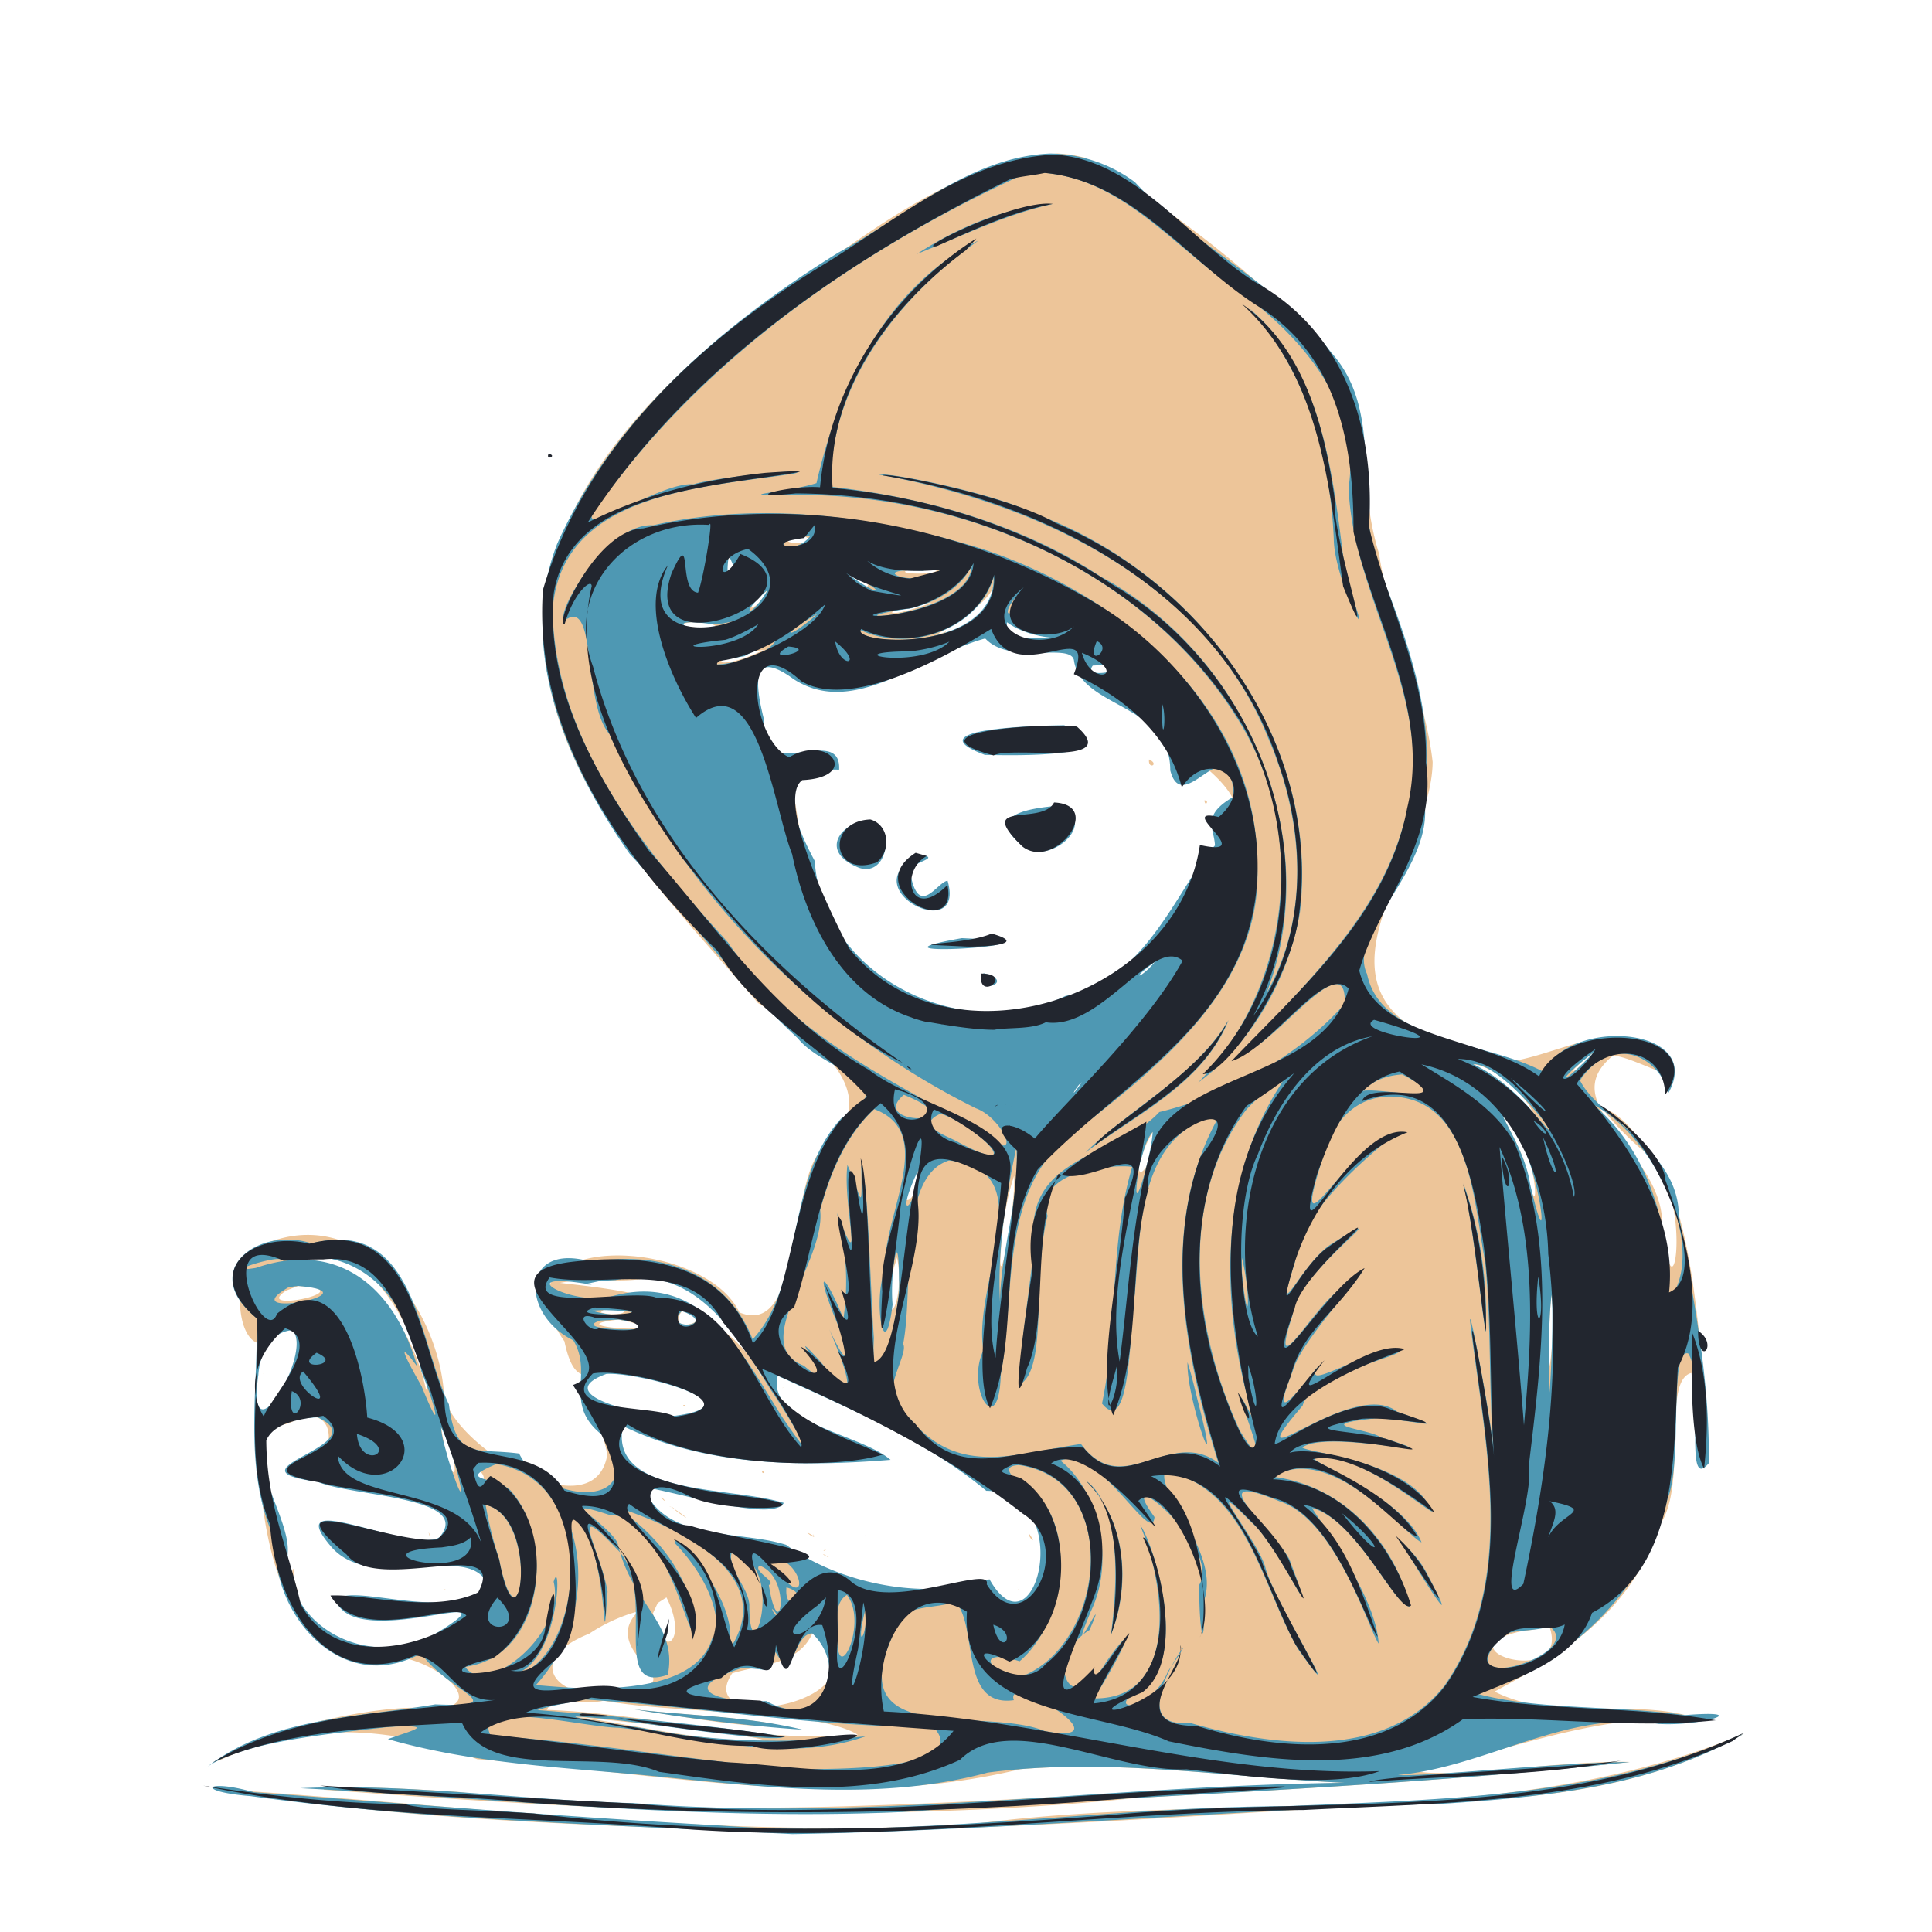 <svg xmlns="http://www.w3.org/2000/svg" viewBox="0 0 52.917 52.917" height="200" width="200"><path d="M28.966 4.202c-3.303.332-5.82 2.77-8.513 4.465-2.89 2.258-5.983 5.484-5.514 9.454.524 3.805 3.457 6.578 5.822 9.351 1.508.953 3.764 2.557 1.62 4.172-.738 1.125-.478 4.982-2.128 4.303-1.007-2.125-6.955-2.28-4.794.79.274 1.301.698.92 1.543.789.566-.053 1.135.176 1.634.48.853-.042 1.286.882.188.9-.708.054-1.458-.227-1.987-.327-1.052-.626-.356.352-.203 1.265-.357 2.105-4.18-.192-4.47-1.609-.125-2.321-2.125-5.138-4.715-4.24-1.504.597-.873 4.154.429 2.254.62.511.226 1.288-.128 1.785-.277.41-.434 1.406.466.78 1.115-.227.858 1.08.386 1.493.58.508 1.343.282 2.036.522.583.268 1.997.408 1.56 1.31-.702.377-1.431.275-2.074.07-.585-.268-1.191-.148-.426.313a4.313 4.313 0 0 0 2.09-.026c.759-.28 1.887.343 1.554 1.06-.419.316-.268.73-.7.96-.243.578-1.216.515-1.52.735-1.001.013-1.897.118-2.574-.623-.483-.541-.268-1.112-.664-1.69-.174-.588-.147-.802-.368-1.441-.159-.407-.464-1.164-.19-1.357-.295-.824.036-2.243-.28-.404.168 2.154.455 5.244 3.032 5.774 1.167-.723 4.046 1.484 1.422 1.266-1.75-.043-5.065.886-5.53 1.464 2.322-1.127 4.801-.97 7.101-.055 4.938.352 9.963 1.463 14.879.272 2.966-.236 5.92.234 8.878.373-8.084.246-16.193 1.25-24.267.25-.985-.07-3.799-.21-3.688-.06 7.398.554 14.842.986 22.243.226 4.514-.25 9.03-.497 13.526-.986-1.773-.053-4.92.46-5.84.252 2.595-.569 5.16-1.684 7.869-1.38-1.828-.703-4.004.081-5.735-.8 1.844-.99 3.803-2.248 4.462-4.48.883-1.062.082-4.033.928-4.247.106.891.382 3.663.396 1.143-.134-2.069-.451-5.768-1.3-6.66.846.976.425 4.29.104 1.526.09-2.081-3.05-3.322-1.34-4.706.766.09 2.385 1.187 1.028-.23-1.8-1.09-3.952 1.6-5.923-.218-3.66-1.591-.072-5.006-.051-7.59-.217-1.954-1.183-3.758-1.47-5.716-.595-1.844-.174-4.018-1.43-5.594a30.333 30.333 0 0 0-6.644-5.246l-.356-.079-.374-.033ZM43.863 30.32c.557.789 2.122 2.116.79.572-.22-.242-.479-.455-.79-.572zM8.146 43.592c.042.054-.075-.265 0 0zm.001.006c0 .019.012.002 0 0zm13.865-28.92c.661.281-1.225.231 0 0zm1.575.478c.315-.005-.003.46 0 0zm-3.624.068c.481.63-.252 1.235 0 0zm5.58.302c.67.3-1.993.185 0 0zm-2.295.22c.85.27.528.542 0 0zm3.968.08c.113 1.086-1.1 1.377.43 1.015 1.637.807 2.952.833 3.598 2.561 1.049 1.51 3.8 2.115 2.19 4.359-.443 1.545-2.814 2.034-.609 2.872-.924 1.376-2.298 2.665-3.442 3.964-1.94 1.837-2.688-2.343-.622-2.972-1.96.49-3.938.19-5.282-1.238-1.592-1.432-1.548-4.38-1.951-5.572-2.15-.868-.496-4.303 1.264-2.255 1.022.608 3.374-1.415 3.094-1.253-.997.427 1.616-.81 1.33-1.482zm-.978 1.382.385-.163zm2.523 10.417c.722-.171 1.23-.543.22-.12zm-7.74-11.45c-.333.63-.81.617 0 0zm4.496.335c-1.431.531-1.456.175 0 0zm-6.263.512c1.35.354-1.765.097 0 0zm4.87.443c.018-.018.392.027 0 0zm5.019.143.049.018zm-3.624.017-.054.063zm-4.601.175c-1.261.631-1.81.25 0 0zm8.555.076.066.021zm.167.072.075.034zm-8.473.453.047.015zm2.252.452-.05.04zm-2.834.51.004.01zm.285.828.02.021zm10.602.61c-.035.29.3.137 0 0zm-9.217.17-.024.026zm-.313.232-.05.04zm10.655.088-.02.017zm1.002.431-.077.06zm-.61.2c.017.198.148-.005 0 0zM22.98 23.655l.043.085zm-.708.04-.072.215zm-.032.372c.015.194.012.153 0 0zm.5 1.062.017.098zm9.534.116c-.035.206-.024.142 0 0zm-.372.858-.027.028zm-7.357.34.092.008zm5.939.518-.066.025zm-.17.065c-.217.093-.162.07 0 0zm-.178.048c-.151.014-.016.046 0 0zm-.48.191-.046.026zm-.111.119-.043.017zm-.474.253.019.005zm-.986.564-.034.05zm-.035.052-.018.092zm15.613.557c-.552.645-.97.757 0 0zm-3.32.337c1.1.114 2.455 2.378.9.582a4.06 4.06 0 0 0-.9-.582zm-12.78.9.012.05zm2.011.068.082.006zm11.596.479c.96.48 1.107 3.782.56 1.172-.152-.407-.364-.787-.56-1.172zm-13.324.01.024.042zm.121.155.004.072zm.256.102.004.021zm3.349.141c.103 1.072-.763 1.672-.159.306zm-6.434 1.072c.072.966-.786 1.15 0 0zm2.64.13c.04 1.147-.607 4.125-.291 1.279.06-.433.15-.863.29-1.278zm-19.114 2.19c1.986-.339 3.204 3.613 3.005 3.671-.39-1.862-1.874-3.83-3.987-3.57.323-.086.656-.052.982-.1zm15.905.046c.25 1.198-.4 2.25-.127.503.004-.172.09-.335.127-.503zm-6.78.556c1.495-.196 3.252 2.924 3.06 2.693-1.048-2.129-3.889-2.358-5.508-2.55.806-.163 1.647.023 2.448-.143zm-1.725.17.097.02zm-7.902.058c1.884.095-1.3.773-.328.128zm34.333.24c.133 1-.157 3.23-.061.991.007-.33.022-.662.061-.99zm-25.971.42c.944-.094.556.238-.072.064zm2.154.025c1.158.229-.507.708 0 0zm-1.743.235c2.222.423-1.909.215 0 0zm-9.287.216c-.067.064 0 .009 0 0zm-.486.483c-.036.032-.024.207 0 0zm14.043.704c.652.017.817.477 1.417.523.367.28 1.33.282 1.577.79.33.234.795.588 1.135.71.357.378.64.336 1.142.655.533.08 1.061.743 1.469 1.048.392.298.902.712.74 1.293.056.744-.442 1.92-1.317 1.437-.314-.362-.39-.774-.912-.436-.996.098-2.28.19-3.081-.153-.322-.136-.892-.353-1.216-.665-.823-.266-1.703-.536-2.501-.565-.845.025-1.257-.398-1.788-.844-.215-.477-.359-1.113-.914-1.428-.239-.29.015-1.333.628-.89 1.11.703 2.407.6 3.678.963.811-.083 1.608.112 2.384-.086-.935-.378-1.936-1.053-2.444-1.869-.049-.195-.416-.396.003-.483zm-.022.449c.053.096-.053-.179 0 0zm-4.714-.43-.033.017zm-9.26.048c-.006.013.011.004 0 0zm.71.177c-.015.017.003.007 0 0zm13.469.172.043.022zm-13.642.02c-.006.014-.003.018 0 0zm13.722.026c-.08.01-.02.012 0 0zm-4.436.083c-.011.005-.038.032 0 0zm6.024.174c.09.032.014-.007 0 0zm-3.577.094c.036.066.014.001 0 0zm-.188.027c-.009-.014-.067.025 0 0zm-11.71 0c-.053.078-.004.025 0 0zm13.968.04c.006.009.04.01 0 0zm-2.833.062c-.03.07.12-.03 0 0zm4.351.198c.064.028.017.004 0 0zm.265.086c-.019.04.03-.008 0 0zm-5.517.012c.023.013.106-.002 0 0zm.195.066c.007.009.04-.005 0 0zm.974.014c-.027.018.005.008 0 0zm-6.904.226c.637 1.18.34 2.055 0 0zm10.202.041c.016.015.084.018 0 0zm-5.32.06c-.076.09.04.021 0 0zm7.781.042c0 .006.018.008 0 0zm-15.73.078c-.01.026.01.03 0 0zm7.899.115c-.006.003-.009.028 0 0zm8.33.12c.03.032.012.004 0 0zm-2.102.1c.029.017.007-.007 0 0zm.227.132c.031.03.011-.004 0 0zm-.239.221c.005.006.03-.003 0 0zm-6.02.01c-.002.007.02.02 0 0zm-9.793.067c.003.013.024.043 0 0zm5.742.14c.562.402-.296.735 0 0zm13.536.065c.052.05.017.007 0 0zm-5.722.017c.014.11.104-.007 0 0zm-3.379.115c-.009.015.033.064 0 0zm.124.24c.01.043.008.007 0 0zm-8.408.013c.004.007.027.007 0 0zm1.434.166c.03.01.029 0 0 0zm7.47.172c.066.125.172.138 0 0zm.27.257c.18.157.108.06 0 0zm.044.03c-.008-.009-.052-.036 0 0zm.073.056c-.09-.006.709.493 0 0zm-.161-.085c.08.038.018-.003 0 0zm.044.012c-.006.006.014.008 0 0zm4.3.126c.006.012.01-.008 0 0zm-15.158.027c-.01.028.01.073 0 0zm10.509.013c-.006.008.028.039 0 0zm10.16.072c.013.04.01.007 0 0zm-9.427.018c-.001.01.012 0 0 0zm-11.147.281c-.002.018.035.048 0 0zm11.793.003c-.006.01.04-.003 0 0zm-.944.005c.008.004 0 .002 0 0zm.99.02c-.015.004-.002.003 0 0zm-10.294.072c.006.018.007-.002 0 0zm12.949.064c.116.137.345.172 0 0zm-10.373 0c.054.208.042.042 0 0zm16.432.01c.001.151.262.366 0 0zm-5.906.038c.005.035.1.12 0 0zm1.449.027c-.03.01-.003.009 0 0zm-4.568.068c.002.012.063.032 0 0zm.467.037c.005.009.078.022 0 0zm.624.046c.008.014.056.02 0 0zm.156.058c-.015.003.025.005 0 0zm.512.109c-.024.035.088.013 0 0zm.03.017c.007.026.063-.017 0 0zm1.684.045c-.14.083-.002.042 0 0zm-1.336.027c.005.006.026.006 0 0zm1.262.108c.006.043.333.166 0 0zm-14.731.038c-.002.006.005.035 0 0zm14.354.136c.004.01.04.017 0 0zm.725.032.001.002zm-.01.013c-.047-.003.022.008 0 0zm-14.846.18c-.082.071.023.401 0 0zm14.569.07c.016.01.066.01 0 0zm5.815.06h-.001zm-20.4.117c0 .017.035.043 0 0zm.04.123c0 .013.033.042 0 0zm5.266.03c-.054.223.007.053 0 0zm14.55.125c-.009-.001 0 .006 0 0zm.021.017c-.004.005.014.008 0 0zm-.003.01c-.009.018.007.072 0 0zm-15.693.008c-.015-.014-.108.036 0 0zm14.823.021c-.018.017.03.127 0 0zm-1.061.035c.008.008.084-.007 0 0zm-12.664.017c-.03.068.007.012 0 0zm15.093.094c-.023.024.003.007 0 0zm-10.14.061c.606 1.183-.112 1.805-.368.43l.129-.277zm-8.738.135c-.071.032.107.202 0 0zm2.539.057c-.123.088-.011.035 0 0zm.918.06c-.014.006-.002.05 0 0zm-.65.005c-.513-.007.04.184 0 0zm-2.75.064c.38.23.903.116 1.418.062-.408.018-.95-.085-1.419-.062zm7.913.058c-1.19 1.165 1.8 2.063-.465 2.1-1.48.568-2.916-.678-.885-1.484.414-.275.87-.485 1.35-.616zm-6.289.004c-.052.022.022-.002 0 0zm1.73.04c-.04.038.018.018 0 0zm5.441.374-.004.031zm24.07 0c.609 1.737-3.154.607-.704.117.238-.016.47-.074.705-.117zm-20.189.19c2.378 1.867-3.375 2.86-2.195 1.092.772-.238 1.81-.23 2.195-1.092zm-10.115.196c-.118.007-.024.013 0 0zm4.392 1.645c2.126.384 5.817.229 6.968.932-2.863.25-5.668-.581-8.517-.679.173-.393 1.168-.133 1.549-.253zm.848.239c1.091.158 3.544.602 3.804.393-1.258-.212-2.538-.245-3.804-.393zm-1.696.19c1.483.152 5.014.508 5.279.665-1.785.04-3.522-.437-5.28-.664zm32.09.477c-6.716 2.778-14.129 1.529-21.161 2.48-6.875.409-13.724-.512-20.572-.96 4.897.858 9.89.962 14.847 1.158 6.982.027 13.945-.614 20.913-.955 2.069-.209 4.156-.673 5.972-1.723z" style="fill:#edc599;stroke-width:1"/><path style="fill:#4e98b3;fill-opacity:1;stroke-width:1" d="M28.76 4.205c-2.198.094-3.924 1.701-5.785 2.706-3.166 1.956-6.163 4.522-7.713 7.98-1.13 2.906.3 6.107 1.982 8.493 1.554 1.673 2.93 3.502 4.61 5.057.701.884 2.974 1.223 1.2 2.177-1.554 1.663-1.013 4.535-2.438 6.066-.723-1.831-2.523-2.446-4.406-2.118-1.947-.585-1.974 1.43-.508 2.145.566.935-.31 1.757.827 2.621 1.359 2.046-1.63 1.885-2.309.48-1.202-.16-1.73.196-1.924-1.346-.85-1.781-.93-5.14-3.76-4.409-1.482-.483-3.114.779-1.505 2.04.05 2.01-.401 4.19.523 6.134-.125 1.918 1.758 4.268 3.985 3.052.68 1.028 2.593 1.492.382 1.4-2.103.358-4.48.352-6.233 1.703 1.005-.685 3.366-.9 4.97-1.086 1.383-.071.557.113-.033.335 2.046.584 4.133.737 6.284.92 3.368.285 6.815.889 10.143-.004 3.256-.429 6.522.126 9.776.28-6.492.071-12.96 1.069-19.457.557-3.05-.074-6.092-.55-9.144-.41 5.487.289 10.987.895 16.483.653 6.644-.458 13.309-.65 19.933-1.37-1.891.008-5.66.413-6.354.355 2.44-.217 4.635-1.801 7.147-1.398 1.13.074 2.658-.397.714-.242-1.863-.268-4.037-.132-5.703-.587 2.405-.752 4.598-2.712 5.227-5.343.42-.952.027-4.132.566-3.975.484.738-.158 3.874.564 3.004.028-2.345-.422-4.507-.823-6.805-.018-1.786-2.236-2.689-2.705-3.68.903-1.341 2.218-.6 2.414.359 1.052-1.846-2.749-2.102-3.393-.58-1.556-.86-4.465-.816-4.853-2.69-.57-1.169 1.87-2.917 1.564-4.741.347-2.254-.458-4.423-1.275-6.47-.65-1.906.178-4.179-1.264-5.806-1.477-1.9-3.758-2.922-5.383-4.673a3.965 3.965 0 0 0-2.326-.784Zm-.145.531c2.19.184 3.63 2.14 5.365 3.268 1.685 1.24 3.302 3.1 2.959 5.342.1 3.153 2.598 6.064 1.487 9.286-.702 2.546-2.787 4.405-4.448 6.252.907-.207 2.943-3.11 2.851-1.387-1.294 1.458-3.22 2.513-5.076 2.961-1.151 1.25-3.743 1.168-3.42 3.612-.106 1.02-.532 3.856-.36 3.824.722-.508.294-2.955.72-4.589-.398-1.43 2.302-1.401 2.316-1.338-.63 2.113-.378 4.35-.825 6.476.8.981.76-2.194.896-2.979.176-1.86.07-4.395 2.348-4.959-1.708 2.938-1.02 6.506-.056 9.562-1.332-.997-2.62 1.043-3.764-.517-1.757.25-3.366.93-4.693-.711-1.069-.39.005-1.712-.178-2.027.301-1.523-.166-4.581 1.254-5.026 2.622.239.63 3.339.944 5.196-.498 1.045.419 2.513.476.67.431-2.372-.098-5.292 2.248-6.82 2.264-1.767 4.945-3.969 4.777-7.15.01-4.34-3.87-7.511-7.716-8.705-2.828-.853-5.932-1.254-8.834-.59-1.357-.084-2.908 2.853-2.33 2.55.778-.429.422 2.371 1.137 3.168 2.068 4.405 5.69 8.093 10.035 10.25.771.273 1.36 1.695.136.628-2.524-1.423-5.25-2.693-6.928-5.174-2.305-2.527-4.74-5.514-4.8-9.097.22-3.23 4.152-3.364 6.599-3.737.677-.166-2.07.076-2.745.29-1.056-.086-3.947 2.091-2.276.139 2.848-3.782 6.878-6.56 11.135-8.543.247-.08.506-.123.766-.125zm.22.85c-1.332.1-2.61.65-3.72 1.37 1.228-.487 2.423-1.085 3.72-1.37zM26.8 6.587c-2.561 1.288-3.858 4.102-4.437 6.646-.853.27-2.514.342-.69.324 4.802-.07 9.93 2.164 12.4 6.424 1.743 3.054 1.199 7.163-1.254 9.67 1.462-1.071 2.478-2.864 2.786-4.663.566-4.766-2.857-9.312-7.243-10.91-1.143-.58-4.056-1.149-4.28-1.078 4.31.775 8.912 2.896 10.649 7.205.959 2.188 1.182 4.861-.041 6.995 1.642-4.26-.605-9.288-4.537-11.405-2.201-1.44-4.796-2.17-7.392-2.463-.07-2.79 1.87-5.21 4.04-6.745Zm7.42 1.862c1.544 1.708 2.21 4.011 2.312 6.306.004 1.162 1.293 3.586.35 1.195-.353-2.604-.523-5.677-2.662-7.501Zm-12.03 6.232c-.446.6-1.39.134 0 0zm1.406.491c.16-.05.258.418 0 0zm-3.632.05c.587 1.174-.21 1.216 0 0zm6.651.28c-.093 1.474-4.467 1.562-1.644 1.157.659-.173 1.322-.527 1.644-1.157zm-.785.026c-.56.691-2.308.002-.572.107l.366-.07.206-.037zm-2.58.216c.964.383 1.02.732 0 0zm3.966.068c.026 1.996-3.677 1.914-3.707 1.416 1.319.668 3.256.063 3.707-1.416zm-6.185.34c-.507.853-.817.698 0 0zm6.864.12c-.074.734-.62.68 0 0zm-5.5.535c-.81.736-1.128.653 0 0zm-2.314.213c-.732.6-2.303-.173-.591.074l.302-.017zm7.499.023c.82.601 2.06.348.352.447-.222-.013-.376-.237-.352-.447zm-.595.444c.702.747 2.315.107 2.429.591.177 1.327 2.64 1.172 2.639 3.023.35 1.365 1.665-1.388 1.73.724-.889.513-.527.854-.505 1.332-.973 1.035-1.879 3.74-4.092 4.12-2.766 1.357-6.655-.498-6.872-3.698-.649-1.213-1.124-2.562.67-2.497.066-1.316-2.295.51-2.055-1.358-.266-1.05-.34-1.961.81-1.122 1.657 1.078 3.502-.644 5.246-1.115zm-5.755.086c-.543.761-2.994.74-.848.402.276-.144.542-.322.848-.402zm8.7.657c1.766-.095-.361.503 0 0zm-.783 1.634c-.744.015-4.142.081-2.17.813.455.005 4.207.129 2.17-.813zm-.138 2.2c-.628.066-2.169.19-.95 1.146.758.493 2.07-.732.95-1.146zm-5.104.438c-.674-.14-1.63.77-.374 1.268.765.256.988-1.056.374-1.268zm1.309.909c-1.995.905 1.261 2.507.74.713-.282.028-.778 1.029-1.014-.167-.151-.355.925-.431.274-.546zm1.131 2.285c-3.23.57 3.152.184.348.017l-.348-.017zm5.29.65c-.41.482-.712.51 0 0zm-4.696.31c-.315.652.97.241 0 0zm2.684 1.04c-.221.035-.947.3 0 0zm4.029.243c-.939 1.566-2.652 2.377-3.92 3.627 1.413-1.065 3.217-1.884 3.92-3.627zm-2.57.164c-.065.046-.023.01 0 0zm12.582.706c-.953 1.016-1.125.87 0 0zm-3.32.337c.97-.03 3.203 3.193 1.506 1.157-.436-.46-.925-.89-1.507-1.157zm-1.936.283c1.755.917-.554.351-1.082.451.276-.294.689-.428 1.082-.451zm-3.274.194c-1.82 2.725-1.708 6.27-.787 9.295-1.162-2.286.924 2.402-.385.272-1.25-2.693-1.73-6.283.166-8.785a3.558 3.558 0 0 1 1.006-.782zm-5.508.022c-.402.587-.142.092 0 0zm-4.87.342c2.1.844-1.033.865 0 0zm13.373.048c2.153.077 2.236 2.904 2.548 4.53.17 1.674.096 3.36.22 5.038-.091-.893-.677-4.007-.63-3.395.383 3.27 1.327 7.04-.703 9.962-1.646 2.077-4.752 1.665-7.003 1.01-2.161.24.888-3.486-.57-1.404-.481 1.215-2.058 1.167-.438.259.9-1.202-.06-3.983-.331-4.266.67 1.53 1.136 4.795-1.28 4.75.35-.444 1.576-2.71.354-.996-.993 1.66-1.744-.083-.454-.878.613-1.413-.719 1.316.038-.516.69-1.427.168-3.338-.835-4.122 1.052-.453 2.508 2.394 2.576 1.544-1.216-1.673 1.866.807 1.227 1.856-.013 1.2.144 2.084.145.388.408-1.319-1.354-2.954-1.075-3.49 2.225.42 2.65 3.182 3.647 4.88 1.516 2.128-.679-1.335-.904-2.243-.175-.708-1.893-2.774-.377-1.237.778.653 1.964 3.475 1.03.997-.483-.851-2.507-2.509-.263-1.58 1.55.509 2.453 3.552 2.71 3.895-.07-1.316-1.648-3.398-1.823-3.713 1.227.325 2.24 2.709 2.692 2.701-.462-1.804-1.86-3.321-3.765-3.557 1.601-.975 3.655 1.625 4.07 1.797-.455-1.149-2.782-2.099-2.939-2.288 1.164-.356 3.582 1.87 3.187 1.365-.582-1.29-3.372-1.533-3.511-1.674.681-.524 4.53.45 2.152-.278-.367-.251-2.011-.33-.103-.526 1.13.061 2.132.398.544-.178-1.21-.978-4.575 2.162-2.587-.165.284-.984 3.334-1.438 2.549-1.57-1.224.249-2.584 1.202-2.108.474-.7.873-1.318 1.67-.708.137.253-1.01 3.234-3.952 1.125-2.093-.702.622-1.76 2.491-1.136.58-.003-1.109 3.233-3.302 1.062-1.953-.82.527-1.62 2.447-.995.5.1-1.516 2.62-3.38 2.74-3.516-1.253.178-2.945 3.698-1.987.69.223-.938.863-1.744 1.91-1.715zm5.512.22c1.68.88 3.174 3.986 2.059 5.366.054-1.954-.51-4.066-2.059-5.366zm-19.698.123c1.746.65.24 2.858.284 4.452-.316.764-.004 2.705.221.9-.078-.78.17-2.38.176-.66.066.909-.798 3.972-.688 1.578-.096-1.282-.16-4.4-.346-4.72.03 1.488-.009.771-.379-.018-.14 1.063.495 3.326-.295 1.303a6.999 6.999 0 0 1 .185 2.907c-.395-1.013-.835-1.592-.278-.138.393.903.57 1.871-.11.428.397.928.97 2.433-.223.904-1.352-1.483 1.034 1.36-.476.09-1.536-.583.615-2.837.45-4.258.275-1.016.7-2.032 1.479-2.768zm1.818.126c.984.303 2.453 1.818.493.783-.26-.161-1.24-.453-.493-.783zm15.41.089c.983.67 1.382 4.66.738 1.832-.105-.671-.439-1.243-.738-1.832zm-9.599.408c-.033.712-.674 2.829-.357.867.109-.29.148-.622.357-.867zm-2.952.19c.242.178-.415.242 0 0zm-.783.235c.104 1.408-.432 2.809-.447 4.233-.077-1.39.16-2.868.447-4.233zm-2.698.647c-.009 1.037-.698 1.476 0 0zm14.943.344c.265 1.094.553 3.893.611 4.067a10.814 10.814 0 0 0-.61-4.067zm-6.068 2.028c.259 1.021.179 2.197.002.411zm-26.316.058c2.13-.48 3.488 1.065 3.841 3.056.346.826.652 1.992.007.407-.776-1.363-.409-.93-.12-.54-.604-2.131-2.134-3.483-4.417-2.698-1.023.166.562-.346.69-.225Zm9.16.559c2.152-.442 3.264 1.409 4.257 3.012.553.801 1.55 2.569.31.739-1.102-1.733-2.163-3.976-4.626-3.32-1.027.329-2.911-.682-.735-.328l.374-.079zm-.794.103c-.098.023.359.03 0 0zm-7.902.058c2.234.18-1.87.96-.252.032zm34.334.243c.09.812-.128 4.438-.066 1.76 0-.586-.003-1.177.066-1.76zm-25.972.417c1.776.048.504.285-.306.015zm2.155.025c1.097.43-.612.562 0 0zm-1.743.235c2.32.353-1.56.354-.488.026l.488-.026zm-8.932.292c.605.559-1.272 3.707-.928 1.225.034-.538.302-1.178.928-1.225zm24.522.88c-.037.982.954 3.716.326 1.23-.107-.408-.198-.836-.326-1.23zm-15.918.317c.861-.057 4.179.826 1.912 1.142-.492.086-3.632-.515-1.912-1.142zm4.695.05c1.96.9 4.022 1.75 5.711 3.15 2.5.033 1.357 4.674.087 2.423-1.57.563-3.947.225-5.571-.943-1.285-.41-3.323-.071-3.903-1.584 1.02.167 3.573.967 3.84.436-1.438-.457-4.796-.185-4.405-2.106 2.255 1.102 4.869 1.123 7.33.927-.828-.72-3.41-1-3.089-2.304zm-12.6 1.14c1.678.776-2.67 1.42-.009 1.761.92.409 4.283.4 3.345 1.52-.747.478-4.373-1.406-2.997.226 1.122 1.382 3.838-.164 4.328 1.099-.999 1.078-3.869-.146-4.165.427.579 1.417 5.167-.61 2.731.889-1.783 1.018-4.166-.135-4.052-2.266.03-1.258-2.057-3.542.818-3.657zm3.378.268c.482.98.835 2.875.203.898-.075-.297-.185-.59-.203-.898zm1.512 1.01c3.142.526 2.202 5.955.255 5.778 1.475.033 1.551-3.38 1.316-2.553.349 1.397-1.87 3.197-2.419 2.329 2.129-.282 2.473-3.412 1.247-4.823-.396-.407-1.556-.247-.399-.73zm14.33.03c2.774.42 2.363 4.723.2 5.728-.959.168-1.547-.798-.196-.356 1.244-1.052 1.65-3.775.2-4.813-.242-.074-.84-.544-.204-.56zm1.81.418c1.252.886.687 4.053.705 4.208.537-1.378.403-3.141-.705-4.208zm-16.434.659c1.523.412.94 4.389.368 1.482a10.43 10.43 0 0 1-.368-1.482zm3.558.064c1.707.545 4.646 1.902 3.022 4.044.654-1.2-1.518-3.528-1.393-3.046 1.617 1.691 1.055 3.012 1.027 2.578-.523 1.862-4.326 1.328-4.837 1.31 1.147-1.243 1.527-3.219.769-4.756 1.345.364 1.01 4.827 1.196 2.191-.192-1.128-1.143-2.648.27-1.149 1.132 1.11-.252 3.996 1.382 3.428.275-1.41-.996-1.913-1.382-3.624-.385-.635-1.723-1.24-.237-.76 1.576.015 2.214 3.623 2.325 3.122.01-1.38-1.04-2.627-2.142-3.338zm21.51.94c.428.76 1.8 2.946.716.884-.175-.34-.438-.626-.715-.884zm-18.332.336c1.573.182.486 3.592.49 1.408-.03-.481-.587-.965-.49-1.408zm.89.148c1.057-.277 1.388 1.727.264.221zm-.122.188c.918.321.54 2.316.255.528.24-.077-.45-.38-.255-.528zm.738.595c.743.202-.074.821 0 0zm1.657.207c.632.828-.407 2.817-.245.837-.054-.269-.032-.68.245-.837zm2.971.188c.633.675.095 2.906 1.6 2.695-.28-.808 3.16 1.264.852.848-1.673-.689-5.504.454-4.205-2.54.113-1.008 1.088-.762 1.753-1.003zm-2.436.092c.041.95-.358 1.344 0 0zm-2.58.099c.347.397-.01.138 0 0zm21.287.485c1.067.754-2.98 2.005-1.256.219.395-.144.825-.08 1.256-.22zm-20.19.19c1.006.957.307 2.716-1.261 1.854-1.328.046-2.474-.327-.683-.901.882.001.73.248.937-.443.514.92.468-.507 1.007-.51zm-6.252 1.81c3.191.195 6.373.77 9.563.748 1.107 1.18-2.686 1.164-3.701 1.157-2.816-.201-5.599-.74-8.415-.91-.565-1.035 2.541-.234 3.479-.222 2.241.204 4.582 1.023 6.784.236-1.778.18-4.094.193-6.067-.219-.978-.144-3.107-.464-.942-.248 1.35.145 4.636.677 4.778.47-2.217-.331-4.625-.556-6.758-.722.418-.132.852-.198 1.28-.29zm1.377.27c1.486.251 3.267.473 4.606.556-1.509-.366-3.071-.377-4.606-.556zm30.393.667c-3.917 1.758-8.317 1.798-12.54 1.985-5.183.018-10.335.91-15.523.528-4.254-.238-8.512-.59-12.753-.911-1.332-.38-1.643-.018-.093.107 4.917.672 9.893.786 14.844 1.04 5.962-.103 11.906-.664 17.867-.833 2.791-.19 5.74-.478 8.198-1.916z"/><path style="fill:#22262f;stroke-width:1" d="M28.875 4.237c-2.346.095-4.287 1.748-6.21 2.946-3.425 2.063-6.646 5.022-7.794 8.974-.273 3.892 2.116 7.31 4.786 9.891.972 1.708 2.96 2.673 4.098 3.997-2.265 1.394-1.794 5.489-3.133 6.747-.762-2.24-2.972-2.467-5.004-2.225-2.998.39 1.961 2.647.075 3.369.603.955 2.34 3.71-.232 2.892-.951-1.583-3.319-.252-3.286-2.562-.71-1.791-.994-4.912-3.7-4.2-1.535-.376-2.992.74-1.44 2.048.11 1.77-.365 3.85.362 5.639.115 2.065 1.483 4.64 3.976 3.588.932.118 1.173 1.444 2.377 1.193-2.662.399-5.553.268-7.92 1.739 2.132-.927 4.533-.952 6.822-1.089.734 1.653 3.755.666 5.402 1.347 2.718.38 5.665.855 8.24-.33 1.347-1.35 4.222.355 6.204.26 1.66.183 4.009.528 5.288.05-4.59.166-9.012-1.409-13.576-1.634-.363-1.598.655-3.702 2.274-2.733-.191 2.891 3.544 2.664 5.526 3.55 2.629.53 5.737 1.06 8.062-.606 2.269-.088 4.62.279 6.922.03-2.195-.39-4.509-.247-6.66-.638 1.255-.538 2.838-1.018 3.272-2.306 2.397-1.251 2.229-4.4 2.349-6.714.797-1.493.276-3.442-.34-5.136-.051-1.078-3.083-3.001-1.112-1.477 1.024.966 2.333 4.087 1.211 4.552.25-2.23-1.34-4.373-2.53-5.714.73-1.221 2.392-1.061 2.425.3 1.283-1.822-2.742-2.133-3.454-.504-1.521-1.11-4.471-.99-4.924-2.896.496-1.78 2.16-3.538 1.825-5.7.065-2.271-1.054-4.315-1.559-6.452.178-2.678-.656-5.358-3.147-6.723-1.75-1.12-3.291-3.36-5.475-3.473zm-.26.5c2.464.224 3.963 2.506 5.948 3.716 2.108 1.368 2.517 3.816 2.509 6.113.574 2.504 2.113 4.911 1.468 7.575-.538 2.89-2.88 4.9-4.812 6.924 1.098-.34 2.556-2.677 3.212-1.987-.655 2.465-4.58 2.242-5.377 4.25-.553 1.947-.635 3.97-.896 5.965-.405-2.1.593-4.989.733-6.57-1.666.976-3.511 1.581-3.12 4.07-.149.87-.69 4.608-.15 2.68.597-1.295.103-3.703.863-5.321.856.382 2.71-1.21 1.82.658-.113 1.833-.81 4.817-.324 5.954.8-1.892.402-4.192.972-6.215-.277-1.348 3.113-3.012 1.418-.863-.995 2.77-.287 5.767.539 8.484-1.488-1.15-2.574.9-3.741-.519-1.695-.118-3.305 1.08-4.598-.642-1.507-1.31.25-4.083.067-5.995-.128-1.93 1.102-1.248 2.275-.612-.117 1.84-.866 5.108-.305 6.17.863-2.023.125-4.557 1.306-6.541 1.851-1.978 4.501-3.376 5.588-6.01 1.44-3.641-.882-7.684-4.062-9.536-3.65-2.155-8.184-2.977-12.333-2.012-1.276.03-2.453 2.638-2.15 2.626.241-.858.743-1.278.741-1.042-.615 2.678.956 5.297 2.452 7.407 1.705 2.13 3.786 4.517 6.069 5.65-3.807-2.612-7.293-6.28-8.484-10.856-.805-2.183 1.014-4.026 3.182-3.881.13-.283-.153 1.467-.306 1.856-.576-.041-.12-1.87-.725-.53-.976 2.817 4.57.526 1.885-.53-.595 1.082-.779.08.21-.14 2.488 1.819-3.57 3.545-2.194.447-.832 1.028.064 3.092.769 4.184 1.693-1.48 2.123 2.472 2.633 3.732.382 1.882 1.377 3.85 3.276 4.474-.004.007.41.137.415.116.668.117 1.308.217 1.842.22.385-.074 1.014-.003 1.415-.206 1.515.232 2.95-2.382 3.747-1.684-1.002 1.82-3.296 3.953-4.049 4.87-.62-.523-1.414-.517-.481.331-.059 1.901-.482 3.782-.594 5.674-.376-1.367.27-3.493.404-5.133.128-1.318-2.617-1.78-3.878-2.758-2.526-1.428-4.149-3.882-6.025-6.002-1.444-2.036-2.841-4.477-2.602-7.051.346-2.113 2.63-2.657 4.412-2.965.892-.167 3.8-.495 1.389-.331-1.684.174-3.357.6-4.873 1.363 2.753-4.253 7.09-7.202 11.565-9.402.313-.089.64-.103.956-.176zm.22.848c-.993-.127-3.859 1.287-3.174 1.156 1.029-.456 2.061-.942 3.174-1.156Zm-2.093.946c-2.342 1.484-4.016 4.039-4.282 6.815-.805-.066-2.351.337-.661.168 4.747.02 9.778 2.226 12.266 6.399 1.63 2.99 1.383 7.06-1.121 9.507.681-.011 2.39-2.58 2.625-4.284.658-4.59-2.498-9.078-6.659-10.812-1.227-.736-4.675-1.403-4.737-1.303 4.553.744 9.37 3.26 10.856 7.925.797 2.237.72 4.918-.707 6.89 2.224-4.15.095-9.532-3.833-11.812-2.274-1.533-4.96-2.41-7.684-2.658-.187-2.63 1.624-5.018 3.649-6.51zm7.261 1.785c2.169 1.963 2.408 5.038 2.785 7.743 1.033 2.541-.35-1.523-.223-2.333-.277-1.976-.822-4.21-2.562-5.41zm-18.978 4.112c-.09.205.254.054 0 0zm7.298 1.938c.117.912-1.782.559-.3.371zm1.016.428c.293 1.506 4.074.39 1.585 1.053-.656-.046-1.322-.432-1.585-1.053zm3.326.63c-.082 1.68-4.756 1.586-1.745 1.239.706-.178 1.388-.585 1.745-1.24zm-3.501.26c.613.485 2.618.82.697.498l-.384-.21Zm4.064.06c.149 2.182-3.997 1.91-3.637 1.483 1.343.65 3.206.005 3.637-1.483zm-7.04.243.237.066zm7.851.101c-1.294 1.373 1.107 1.59 1.488.946-.795 1.05-3.038.258-1.488-.946zm-5.439.467c-.33.985-3.432 2.007-2.901 1.548 1.117-.137 2.073-.83 2.901-1.548zm-1.828.542c-.574.86-3.08.642-.905.427.32-.103.614-.264.905-.427zm6.376.129c.631 1.72 2.938-.455 2.264 1.238 1.35.63 2.582 1.615 2.958 3.103.74-1.145 2.126-.138 1.01.811-1.247-.295 1.118 1.132-.515.766-.617 4.197-6.87 6.232-9.604 2.838-.653-1.23-1.981-4.11-1.286-4.615 1.607-.077.748-1.29-.362-.624-1.047-.48-1.393-3.653.329-2.09 1.331.796 3.88-.608 5.206-1.427zm2.894.333c.481.22-.341.786 0 0zm-7.166.011c.84.67.11.76 0 0zm3.128.005c-.78.79-3.309.282-1.073.265.367-.04.731-.122 1.073-.265zm-4.411.133c.94.079-.841.49 0 0zm8.04.172c1.377.563.267.997 0 0zm2.207 1.409c.137.466-.043 1.283 0 0zm-2.344.612c-.888-.104-4.714.132-2.28.79.47-.268 3.546.328 2.28-.79zm-.626 2.08c-.33.65-2.205-.092-.864 1.207.874.67 2.255-1.145.864-1.208zm-5.03.464c-1.23.046-1.06 1.624.175 1.175.392-.31.349-1.023-.176-1.175zm1.24.913c-1.56.984 1.19 2.446.869.884-1.025 1.029-1.326-.376-.565-.796zm2.08 2.213c-.764.336-2.796.265-.799.35.36.03 1.937-.028.8-.35zm-.288 1.094c-.1.806.935.011 0 0zm-1.843 1.229c.089.056.03-.008 0 0zm12.607.038c3.162.895-.748.386 0 0zm-4.012.038c-.687 1.373-3.451 2.993-3.642 3.408 1.32-.983 3-1.802 3.642-3.408zm-7.843.082c.06.03.013-.002 0 0zm.478.097c.022.014.008 0 0 0zm11.327.236c-3.224 1.128-4.054 5.275-3.134 8.224-.522-.423-.69-3.572.004-5.002.526-1.411 1.549-2.947 3.13-3.222zm6.117.347c-.682 1.109-1.59 1.068 0 0zm-3.774.272c1.94-.005 3.39 3.439 3.178 3.778-.302-1.712-1.574-3.148-3.178-3.778zm-1 .148c2.367.499 3.434 2.997 3.477 5.196.366 3.024-.05 6.078-.682 9.036-.888.916.32-2.4.148-3.229.35-2.929.766-6.054-.39-8.85-.563-1-1.642-1.598-2.552-2.153zm-14.162.004c.01.011.054.034 0 0zm.072.043c.072.124.212.099 0 0zm.099.07c.044.042.046.03 0 0zm13.4.08c1.86 1.146-.835.161-1.031.81 2.515-.939 3.044 2.109 3.322 3.893.266 1.948.152 3.92.295 5.877-.06-.874-.653-4.104-.599-3.375.387 3.155 1.218 6.793-.73 9.605-1.595 2.094-4.581 1.795-6.817 1.114-2.134.009-.222-1.764-.45-2.211.205 1.62-3.468 2.31-1.04 1.29 1.316-.98.242-4.33.02-4.236.719 1.507.859 4.346-1.35 4.54.093-.463 1.769-3.09.5-1.303-.714 1.05-.41.101-.502.341-1.826 1.921-.112-1.438.104-2.249.352-1.211.027-2.865-1.27-3.363 1.134-.838 3.959 3.332 2.388 1.027.672-.687 2.327 2.396 1.685 3.734.218-.343.238-3.663-1.336-4.411 2.404-.362 3.035 2.936 3.964 4.622 1.61 2.346-.656-1.342-.938-2.312-.497-1.073-1.826-2.655-.254-1.04.76.722 2.006 3.453 1.067 1.209-.247-1.029-2.769-2.733-.497-1.882 1.641.376 2.534 3.444 2.867 3.801-.47-1.319-.896-2.73-2.052-3.613 1.416.14 2.624 3.07 2.965 2.757-.514-1.693-1.9-3.377-3.785-3.458 1.467-1.246 3.631 1.648 3.943 1.545-.599-1.035-2.187-1.737-2.852-2.095 1.188-.279 3.298 1.5 3.327 1.45-.773-1.345-3.468-1.824-3.96-1.62.74-.897 5.048.455 2.64-.388-1.05-.27-2.597-.177-.657-.549 1.157-.063 2.796.417.824-.235-1.11-.57-3.207 1.09-3.213.906.25-1.617 3.78-2.572 3.54-2.583-1.131-.326-3.585 2.138-2.181.313-.641.601-1.65 2.303-.918.422.303-1.243 1.226-1.687 2.02-2.95-1.1.542-2.914 3.853-1.916 1.106.17-1.003 3.092-3.2.956-1.706-.834.529-1.545 2.447-.97.492.486-1.548 1.558-3.003 3.104-3.611-1.488-.316-3.254 3.994-2.486 1.18.399-1.126.97-2.582 2.272-2.845zm-2.888.045c-2.408 2.744-1.87 6.714-1.029 9.964-.108 1.254-1.186-1.87-1.318-2.618-.497-2.17-.3-4.616 1.044-6.456.452-.27.87-.593 1.303-.89Zm5.926.134c1.059.845 1.398 1.423.206.22zm-16.862.308c2.139.57-.36 1.542 0 0zm-.392.38c1.611 1.39-.097 3.402.044 5.159-.159 2.826.37-1.087.478-2.1.046-.835.873-3.45.507-1.19-.445 1.492-.452 5.009-1.203 5.222-.142-1.628-.155-5.093-.373-5.58.107 1.272.116 2.406-.151.517-.533-1.126.305 3.864-.375 1.202-.415-.799.62 2.676-.013 1.871.482 1.473-.064.705-.447-.152.414 1.212.787 2.433.358 1.828.93 2.026-.672-.016-1.012-.1 1.586 1.72-1.735-.095-.184-1.085.649-1.906.694-4.215 2.371-5.593zm3.4.039c.008.011.044.006 0 0zm-.186.007c-.053 0-.153.092 0 0zm.367.029c.017.008.036.005 0 0zm-2.125.095c1.139.47 2.777 1.896.567.902-.381-.094-.818-.467-.567-.902zm1.562.284c.01.011.03.003 0 0zm.035.009v.001zM42 30.696c.462.263.442.638 0 0zm-14.782.022c.012.015.062.021 0 0zm.093.047c.02.014.05.015 0 0zm.309.048c.017.033.135.06 0 0zm.354.124c.032.015.012 0 0 0zm14.29.215c.628 1.297.262 1.254 0 0zm-1.19.267c1.074 2.344.886 5.227.667 7.62-.197-2.539-.46-5.079-.668-7.62zm.054.242c.07 1.423.44.74 0 0zm-1.056.774c.307 1.158.533 3.711.632 4.03-.003-1.363-.155-2.745-.632-4.03zm-31.217 2.06c1.936-.216 2.28 2.205 2.925 3.553.441 1.508 1.077 2.998 1.481 4.487-.366-1.968-3.922-1.292-4.01-2.666 1.344 1.442 2.898-.496.808-1.042-.072-1.232-.712-4.283-2.472-2.844-.327.943-1.821-2.353.177-1.453.364-.015.727-.037 1.091-.035zm33.277.473c.244 1.439-.174 1.594 0 0zm-27.077.02c1.583.302 3.833-.556 4.744 1.226.74.867 2.339 3.263 2.14 3.422-1.24-1.357-1.796-4.134-3.957-4.09-.61-.266-3.668.449-2.927-.558zm1.236.824c2.78.154-1.135.342 0 0zm2.306.091c1.176.163-.247.885 0 0zm-2.301.189c1.394-.016 1.702.508.101.29-.25.163-.736-.511-.101-.29zm-8.484.288c1.132.356-.539 2.078-.584 2.424-.54-.862-.114-1.822.584-2.424Zm38.697.07c.003 1.045.579.377 0 0zm-.153.068c-.036 1.064-.065 2.986.319 3.707.128-1.206.13-2.554-.32-3.707zm-37.685.533c.817.349-.734.52 0 0zm25.515.329c.336.946.257 1.795.008.348zm-3.59.014c.087.922-.5 1.749-.097.356zm-9.723.095c2.505 1.09 4.996 2.286 7.143 3.972 1.47.91.05 3.6-.99 1.932.156-.58-2.774.82-3.75-.106-1.184-.957-1.899 1.55-2.822 1.347.312-.928-1.337-3.116.213-1.543.514 1.048-.675-1.426.394-.19.67.761.896.491.048-.066 3.013-.184-1.304-.72-2.207-1.049-1.213-.064-1.657-1.633-.039-.816.959.521 4.26.35 1.48.005-1.102-.128-4.25-.581-3.159-1.965 1.889 1.193 5.7 1.245 6.988.832-1.22-.565-2.755-.969-3.299-2.353zm-.01 5.947c.042.829.317.666 0 0zm-12.56-5.872c1.262 1.482-.506.362 0 0zm7.934.057c.947-.192 4.654.835 2.249 1.185-.476-.332-3.325-.076-2.249-1.185zm-8.244.482c.618.245-.168 1.237 0 0zm25.912.034c.302 1.127.505.748 0 0zm-25.051.642c1.382 1.015-2.753 1.378-.08 1.826.827.265 4.576.46 3.195 1.56-1.22.15-4.716-1.458-2.478.41.841 1.112 4.467-.568 3.606 1.04-1.237.587-3.05.037-4.046.086.812 1.387 3.408.11 3.723.55-1.31.99-3.607 1.389-4.532-.3-.363-1.56-.941-2.778-.948-4.5.24-.538 1.048-.586 1.56-.672Zm.921.495c1.321.434.08 1.068 0 0zm3.323.793c3.587-.21 2.845 6.106.888 5.688 1.397-.005 1.357-3.727.954-1.218-.096 1.652-3.943 1.445-1.44.884 1.574-1.078 1.653-4.042-.064-4.993-.183.109-.32.692-.48-.19zm14.675.032c2.688.217 2.608 4.13.872 5.475-.826 1.011-2.72-.914-.994-.062 1.727-.766 1.917-3.95.318-5.02-.467-.175-.8-.131-.196-.393zm1.958.45c1.214.971.763 3.928.701 4.213.529-1.376.412-3.15-.701-4.213zm12.712.567c1.578.32-.164.299-.118 1.418.006-.58.533-1.11.118-1.418zm-25.211.075c1.333.982 4.037 1.669 2.879 3.927-.372-.652-.456-2.467-1.68-2.972 2.059 1.455 1.346 4.448-1.426 4.097-.789-.322-3.591.713-1.818-.754 1.133-.944.198-4.053.552-3.854.905.63.89 4.325.831 1.718-.158-.947-1.094-2.412.207-1.088 1.106.676.45 4.579.798 1.884.388-1.256-1.88-2.916-1.606-2.903 1.952-.004 3.068 3.181 2.981 3.699.715-1.594-2.192-3.375-1.718-3.754zm-4.017.013c1.645.21 1.008 4.462.457 1.513-.168-.5-.327-1.002-.457-1.513zm23.544.244c1.227.981 1.15 1.474 0 0zm1.47.617c.546.81 1.844 2.825.759.889a4.482 4.482 0 0 0-.76-.89zm-25.335.04c.265 1.346-3.48.393-.796.278.275-.042.586-.07.796-.278zm10.05 1.445c1.262.169-.229 3.666.006 1.352-.013-.45-.01-.9-.006-1.352zm-.321.203c-.2 1.26-1.78 1.351-.23.22zm-9 .006c1.065 1.04-.94 1.09 0 0zm10.023.131c.308 1.053-.685 3.716-.143 1.275.054-.424.096-.85.143-1.275zm-5.315.448c-.256.664-.527 1.838-.05.395zm24.526.157c-.24 1.452-3.469 1.64-1.486.2.477-.23 1.01.03 1.486-.2zm-15.652.005c.73.229.2.962 0 0zm-4.684.01c.501 1.464.005 2.884-1.691 2.07-1.142-.07-3.256-.094-1.074-.619 1.024-.945 1.371.587 1.496-.91.447 1.81.362-.68 1.27-.54zm-6.324 1.986c3.3.371 6.607.69 9.921.911-1.276 1.625-4.185.953-6.162.863-2.276-.222-4.54-.55-6.813-.801 1.6-1.218 5.148.427 7.458.347.897.396 4.641-.571 1.87-.233-2.667.477-5.39-.504-8.07-.672.536-.26 1.224-.211 1.796-.415zm-.239.434c-.57.117 1.905.119 0 0zm.973.127c1.343.265 3.705.55 4.581.525-1.508-.28-3.056-.351-4.581-.525zm30.831.407c-5.394 2.508-11.505 1.702-17.263 2.244-5.285.42-10.603.603-15.879-.038-1.762-.112-3.07-.102-3.503-.25-1.86-.025-3.712-.227-5.548-.51 4.299.907 8.729.83 13.093 1.18 5.696.43 11.358-.472 17.048-.515 3.947-.199 8.097-.189 11.744-1.887zm-3.372.762c-2.001.255-6.425.39-6.896.58 2.276-.18 4.753-.169 6.896-.58zm-38.56.047-.116.075zm2.936.632c1.742.317 3.696.248 5.523.455 5.783.433 11.592.345 17.365-.173.927-.064 4.034-.216 3.484-.257-5.944.094-11.873 1.029-17.822.466a653.181 653.181 0 0 1-8.55-.49z"/></svg>